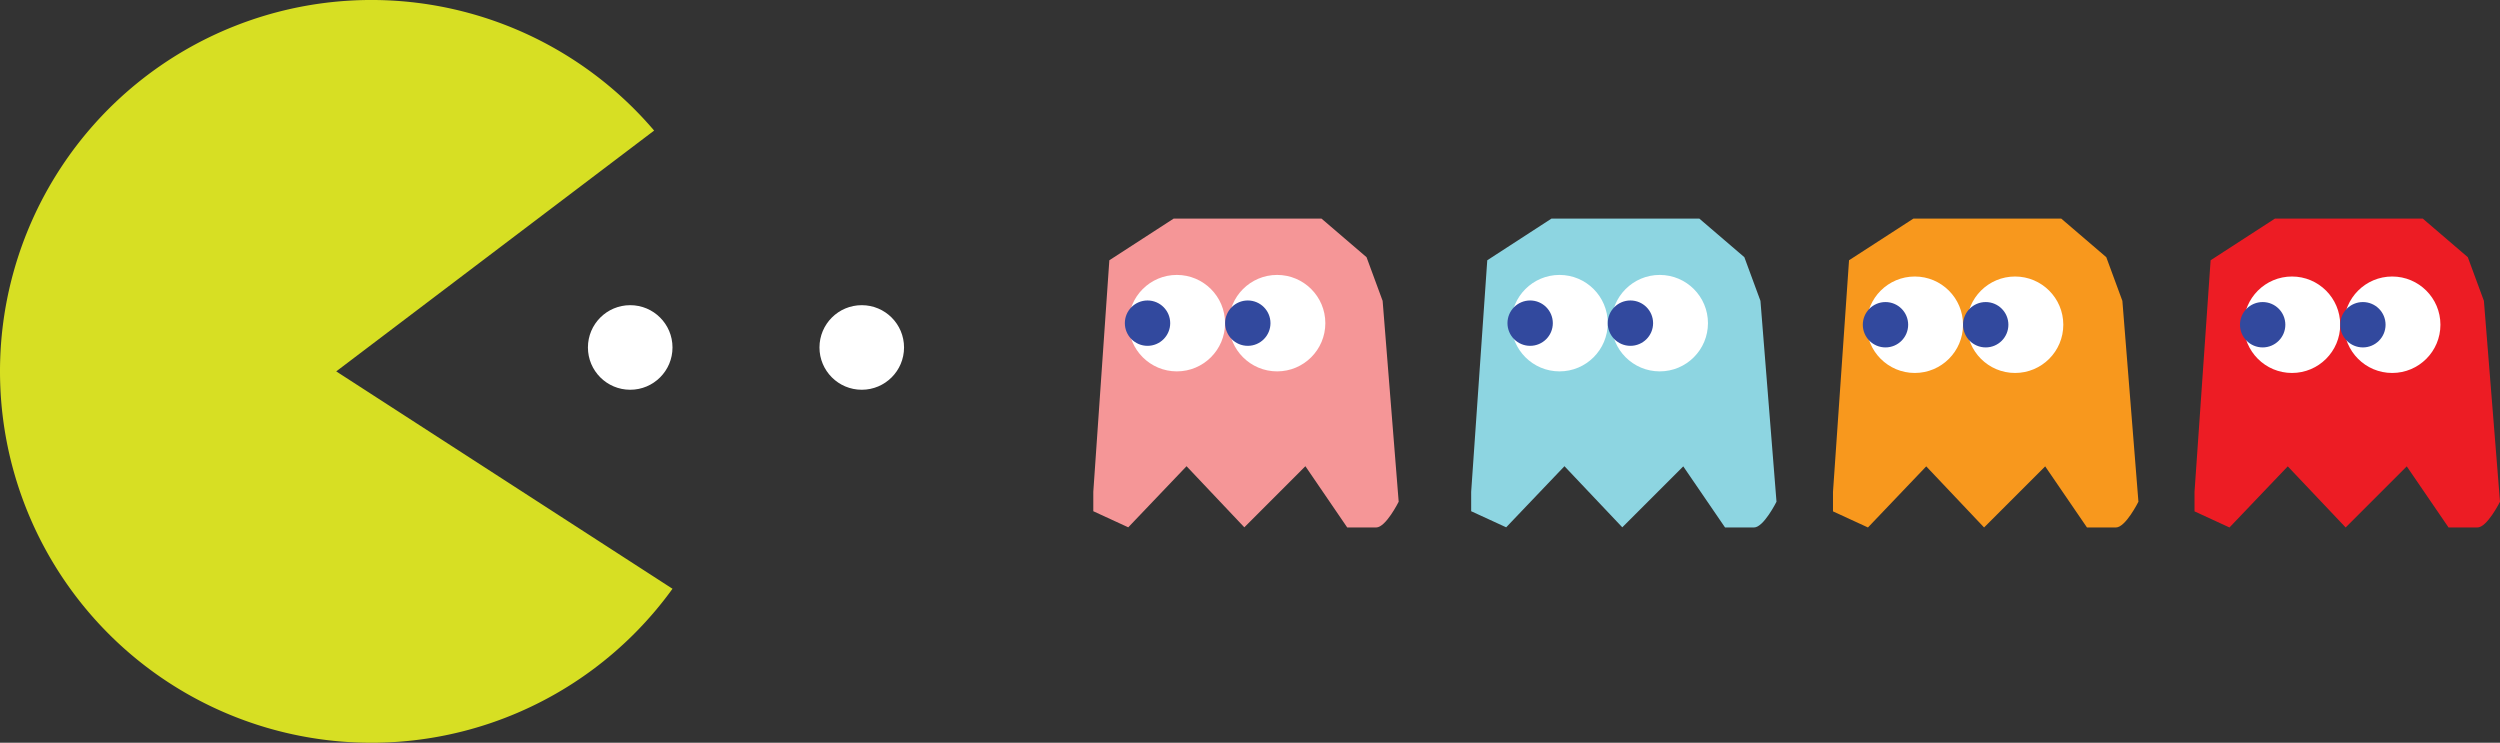 <svg xmlns="http://www.w3.org/2000/svg" viewBox="0 0 504.87 150"><rect x="0" y="0" width="504.87" height="150" fill="#333333" stroke="none"/><path d="M192.19,375.58a75,75,0,1,1-3.71-92.53l-64.2,48.63Z" transform="translate(-56.38 -256.68)" style="fill:#d7df23"/><path d="M293.39,300.83h29.87l9.09,7.79,3.25,8.82L338.84,358s-2.59,5.2-4.54,5.2h-5.85L320,350.83l-12.33,12.34L296,350.83l-11.77,12.34-7.06-3.25V356l3.24-46.76Z" transform="translate(-56.38 -256.68)" style="fill:#f59697"/><path d="M369.69,300.83h29.87l9.09,7.79,3.25,8.82L415.14,358s-2.59,5.2-4.54,5.2h-5.85l-8.44-12.34L384,363.17l-11.68-12.34-11.77,12.34-7.07-3.25V356l3.25-46.76Z" transform="translate(-56.38 -256.68)" style="fill:#8dd5e1"/><path d="M442.78,300.83h29.87l9.09,7.79,3.25,8.82L488.23,358s-2.59,5.2-4.54,5.2h-5.85l-8.44-12.34-12.34,12.34-11.68-12.34-11.77,12.34-7.06-3.25V356l3.24-46.76Z" transform="translate(-56.38 -256.68)" style="fill:#f8981d"/><path d="M515.79,300.83h29.87l9.09,7.79,3.25,8.82L561.25,358s-2.6,5.2-4.55,5.2h-5.84l-8.44-12.34-12.34,12.34-11.69-12.34-11.77,12.34-7.06-3.25V356l3.25-46.76Z" transform="translate(-56.38 -256.68)" style="fill:#ed1c24"/><circle cx="237.66" cy="65.26" r="9.74" style="fill:#fff"/><circle cx="231.74" cy="65.26" r="4.58" style="fill:#32499e"/><circle cx="257.91" cy="65.26" r="9.74" style="fill:#fff"/><circle cx="251.99" cy="65.26" r="4.58" style="fill:#32499e"/><circle cx="314.94" cy="65.26" r="9.74" style="fill:#fff"/><circle cx="309.01" cy="65.26" r="4.58" style="fill:#32499e"/><circle cx="335.18" cy="65.26" r="9.74" style="fill:#fff"/><circle cx="329.26" cy="65.26" r="4.58" style="fill:#32499e"/><circle cx="386.69" cy="65.58" r="9.74" style="fill:#fff"/><circle cx="380.77" cy="65.58" r="4.58" style="fill:#32499e"/><circle cx="406.94" cy="65.58" r="9.74" style="fill:#fff"/><circle cx="401.01" cy="65.58" r="4.58" style="fill:#32499e"/><circle cx="462.86" cy="65.58" r="9.74" style="fill:#fff"/><circle cx="456.94" cy="65.58" r="4.58" style="fill:#32499e"/><circle cx="483.1" cy="65.58" r="9.74" style="fill:#fff"/><circle cx="477.18" cy="65.58" r="4.58" style="fill:#32499e"/><circle cx="127.27" cy="70.17" r="8.54" style="fill:#fff"/><circle cx="174.03" cy="70.17" r="8.54" style="fill:#fff"/></svg>